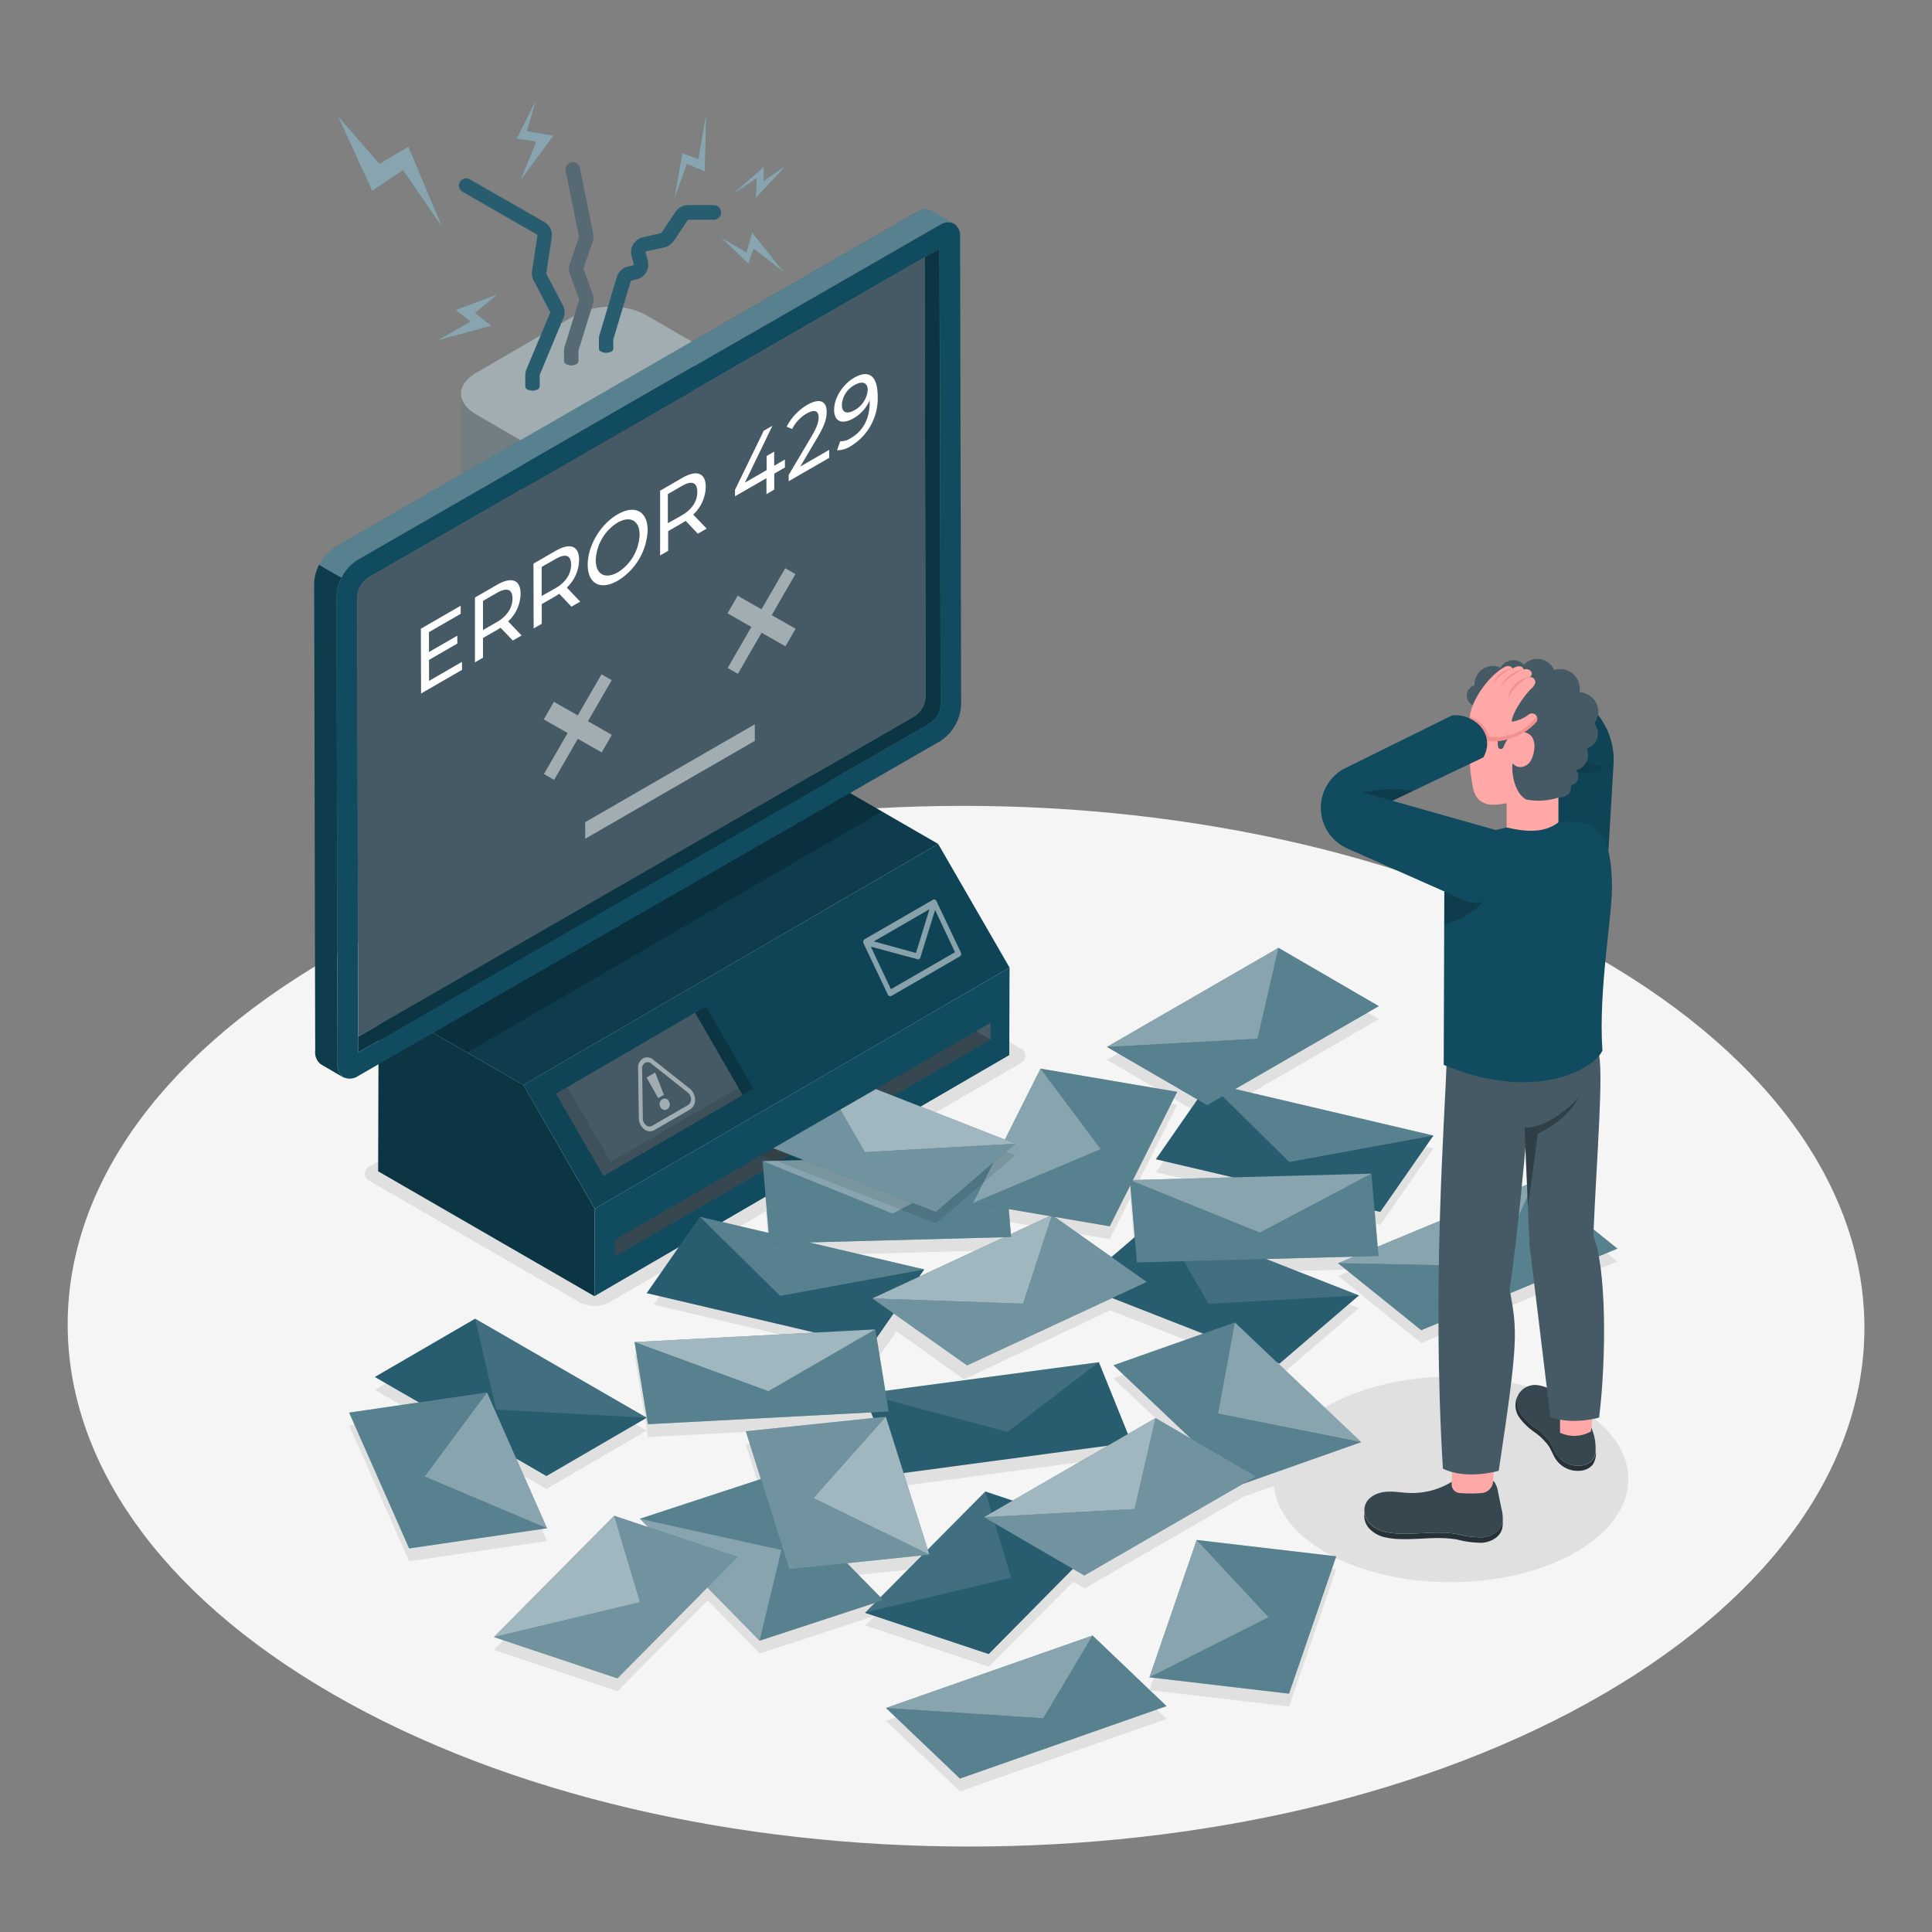 <svg xmlns="http://www.w3.org/2000/svg" viewBox="0 0 500 500"><rect x="0" y="0" width="500" height="500" fill="#808080" stroke="none"/><g id="freepik--Floor--inject-16"><path d="M413.86,248c-91.09-52.59-238.29-52.59-328.79,0s-90,137.85,1.07,190.44,238.29,52.6,328.79,0S505,300.58,413.86,248Z" style="fill:#f5f5f5"></path></g><g id="freepik--Shadows--inject-16"><polygon points="229.29 445.35 248.44 463.61 301.9 444.86 282.75 426.6 229.29 445.35" style="fill:#e0e0e0"></polygon><polygon points="133.62 380.82 141.42 385.32 167.37 370.24 122.97 344.6 97.01 359.69 108.4 366.26 90.36 368.9 105.89 404.05 141.57 398.83 133.62 380.82" style="fill:#e0e0e0"></polygon><path d="M367.82,347.58l50.76-21.12L397,309.12,356.54,326l-.8-9.33,1.47.34L371,297.2l-51.29-12,37.16-21.46-26-15.09-44.4,25.64,23.43,13.61-10.76,15.47L319.07,308l-25.87.69,11.45-22.81-35.36-6,15.58,20.83h0l-15.58-20.83L258.08,302.2l-60.73,1.62,1.52,17.81L183,317.88l-13.84,19.75,44.06,10.43-49,2.6,3.47,21.24,57.73-3,.59,1.46-33,3.43,3.9,12.36-31.31,10.27,2.13,2.17L159,395.6h0L127.83,427h0l32,10.67,23.3-23.5,13.51,13.76,29.75-9.76-2.48,2.5h0l32,10.67,21.82-22,3,1.73,41-23.69,30.64-10.82L330.62,356l.52.2,20.56-17.66-24-9.42,22.66-.61-4.06,1.69ZM165.64,418l-5.11-17.08L165.64,418ZM287.2,320.68l5.33-10.61,1.14,13.4-4.84,4.16-12.41-8.78Zm-25.52,2.78-.61-7.23,11.86,2-33.72,16,1.82-2.6-28.86-6.83Zm-5,71.35-.07-.26.07.26Zm5.47-3.16L255,389.27h0l-14.9,15-6.24-19.76,52.85-7.08Zm-42.9,16.22,19.34-2-10.71,10.8Zm42.47,3.76h0l-4.2-14h0Zm30.23-37.18-7.52-18.59-55.27,7.39-1.94-11.89h0l4.78-6.82L249.5,357l37.8-17.9,24,9.42-23.17,8.18,20.06,19-9.18-5.33Z" style="fill:#e0e0e0"></path><polygon points="297.48 437.41 333.6 441.64 345.82 406.11 309.7 401.87 297.48 437.41" style="fill:#e0e0e0"></polygon><path d="M343.15,364.08c18-10.39,47.06-10.39,64.93,0s17.77,27.22-.21,37.6-47.06,10.39-64.93,0S325.17,374.46,343.15,364.08Z" style="fill:#e0e0e0"></path><path d="M264.39,275,158,336.88a8.24,8.24,0,0,1-8.26,0l-54.3-31.36a2.06,2.06,0,0,1,0-3.57L201.83,240.1a8.24,8.24,0,0,1,8.26,0l54.3,31.36A2.06,2.06,0,0,1,264.39,275Z" style="fill:#e0e0e0"></path></g><g id="freepik--Device--inject-16"><polygon points="153.92 312.8 153.85 335.44 261.2 273.05 261.27 250.41 153.92 312.8" style="fill:#114B5F"></polygon><path d="M135.44,280.79,98,259.19l-.12,43.94,55.94,32.31.07-22.64Z" style="fill:#114B5F"></path><path d="M135.44,280.79,98,259.19l-.12,43.94,55.94,32.31.07-22.64Z" style="opacity:0.3"></path><path d="M153.92,312.8l107.35-62.39-18.47-32L135.44,280.79Z" style="fill:#114B5F"></path><path d="M153.92,312.8l107.35-62.39-18.47-32L135.44,280.79Z" style="opacity:0.1"></path><g style="opacity:0.5"><path d="M242.35,233.2l6.29,13.24a.83.83,0,0,1-.23,1.08l-17.72,10.23a.69.69,0,0,1-.94-.4l-6.26-13.19c0-.1-.06-.17-.08-.23a1.53,1.53,0,0,1,0-.27,1.7,1.7,0,0,1,.05-.23,1.06,1.06,0,0,1,.11-.19.61.61,0,0,1,.17-.16l17.73-10.23a.49.49,0,0,1,.17-.06.4.4,0,0,1,.22,0,.42.42,0,0,1,.18.07.69.69,0,0,1,.2.15A1.3,1.3,0,0,1,242.35,233.2Zm4.78,13.18L242,235.49l-3.81,12.33a.67.67,0,0,1-.29.38.53.53,0,0,1-.43.05L225.37,245l5.2,11,16.56-9.56m-6.6-11.12-14.39,8.31,10.91,3,3.48-11.27" style="fill:#fff"></path></g><polygon points="242.79 218.41 205.38 196.81 98.03 259.19 135.44 280.79 242.79 218.41" style="fill:#114B5F"></polygon><polygon points="242.79 218.41 205.38 196.81 98.03 259.19 135.44 280.79 242.79 218.41" style="opacity:0.2"></polygon><polygon points="205.38 196.81 98.03 259.19 120.92 272.41 228.27 210.02 205.38 196.81" style="opacity:0.2"></polygon><polygon points="179.92 262.09 143.88 283.04 156.17 304.34 192.22 283.39 179.92 262.09" style="fill:#455a64"></polygon><g style="opacity:0.5"><polygon points="171.82 283.34 170.34 284.19 167.34 278.86 169.56 277.57 171.82 283.34" style="fill:#fff"></polygon><path d="M171.42,284.46a1.19,1.19,0,0,1,1.72.64,1.49,1.49,0,0,1-.49,2,1.23,1.23,0,0,1-1.75-.66A1.46,1.46,0,0,1,171.42,284.46Z" style="fill:#fff"></path><path d="M178.53,281.75a3.68,3.68,0,0,1,1.35,2.83,2.81,2.81,0,0,1-1.27,2.54l-9.32,5.38a2.28,2.28,0,0,1-2.62-.3,3.68,3.68,0,0,1-1.34-2.83l-.19-12.9a2.78,2.78,0,0,1,1.27-2.54,2.27,2.27,0,0,1,2.61.29Zm.3,2.71a2.21,2.21,0,0,0-.81-1.7l-9.5-7.52a1.38,1.38,0,0,0-1.57-.18,1.67,1.67,0,0,0-.77,1.53l.19,12.9a2.24,2.24,0,0,0,.81,1.7,1.38,1.38,0,0,0,1.57.18l9.32-5.38a1.7,1.7,0,0,0,.76-1.53" style="fill:#fff"></path></g><polygon points="195.01 281.76 182.72 260.47 179.92 262.09 192.22 283.39 195.01 281.76" style="fill:#114B5F"></polygon><polygon points="195.01 281.76 182.72 260.47 179.92 262.09 192.22 283.39 195.01 281.76" style="opacity:0.3"></polygon><polygon points="156.17 304.34 192.22 283.39 191.08 281.49 158.08 300.67 146.75 281.37 143.88 283.04 156.17 304.34" style="opacity:0.1"></polygon><polygon points="256.35 264.73 252.58 266.9 256.37 269.09 256.35 264.73" style="fill:#455a64"></polygon><polygon points="252.58 266.9 159.23 320.77 159.24 325.13 256.37 269.09 256.37 269.09 252.58 266.9" style="fill:#37474f"></polygon><path d="M120.8,105.47a4.31,4.31,0,0,0,.37.37c-.13-.13-.26-.25-.38-.38Z" style="fill:none"></path><path d="M120.37,104.94l.17.22-.18-.23Z" style="fill:none"></path><path d="M119.88,104.19c.05.09.11.18.17.27l-.17-.28Z" style="fill:none"></path><path d="M121.76,106.35l.22.17-.23-.18Z" style="fill:none"></path><path d="M119.36,102.73c0,.1,0,.2.07.3,0-.1-.05-.21-.07-.32Z" style="fill:none"></path><path d="M122.59,107h0c.16.11.32.22.49.32l12.09,7-12.09-7C122.91,107.17,122.75,107.06,122.59,107Z" style="fill:none"></path><path d="M119.55,103.46c0,.1.09.19.13.29a2.88,2.88,0,0,1-.13-.31Z" style="fill:none"></path><path d="M119.36,102.71c0,.11,0,.22.07.32v0c0,.12.07.25.11.37a2.88,2.88,0,0,0,.13.31v0l.19.4.17.28v0q.14.22.3.45l.18.23.17.21.08.09c.12.13.25.25.38.38l.18.17c.12.11.26.22.4.33l.23.18.14.12.47.31c.16.11.32.22.5.32l12.09,7,44.29-25.57-12.09-7c-5.11-3-13.41-3-18.56,0L123.15,96.52c-2.75,1.59-4,3.71-3.84,5.79h0A2.6,2.6,0,0,0,119.36,102.71Z" style="fill:#455a64"></path><path d="M119.36,102.71c0,.11,0,.22.07.32v0c0,.12.07.25.11.37a2.88,2.88,0,0,0,.13.31v0l.19.4.17.28v0q.14.22.3.45l.18.23.17.21.08.09c.12.13.25.25.38.38l.18.17c.12.11.26.22.4.33l.23.18.14.12.47.31c.16.11.32.22.5.32l12.09,7,44.29-25.57-12.09-7c-5.11-3-13.41-3-18.56,0L123.15,96.52c-2.75,1.59-4,3.71-3.84,5.79h0A2.6,2.6,0,0,0,119.36,102.71Z" style="fill:#fff;opacity:0.5"></path><path d="M123.09,107.27c-.17-.1-.33-.21-.49-.32h0l-.47-.31-.14-.12-.22-.17h0c-.14-.11-.28-.22-.4-.33l-.18-.17a4.31,4.31,0,0,1-.37-.37h0l-.08-.09-.17-.21-.17-.22h0q-.17-.23-.3-.45v0c-.06-.09-.12-.18-.17-.27h0l-.19-.4v0c0-.1-.09-.19-.13-.29v0c0-.12-.07-.25-.11-.37v0c0-.1-.05-.2-.07-.3v0a2.6,2.6,0,0,1,0-.39h0c0-.13,0-.25,0-.38l.12,41.36v.12a2.3,2.3,0,0,0,0,.26,3,3,0,0,0,0,.42v.07c0,.09.06.17.08.26s.07.27.11.4l0,.08a2.4,2.4,0,0,0,.11.23c.06.14.12.28.19.41l0,.1c0,.07.09.13.13.19s.2.31.31.46a1.1,1.1,0,0,1,.09.14l.26.3.09.1a5.21,5.21,0,0,0,.47.47l.08.07c.12.11.27.22.4.33s.24.2.37.29l.47.32.34.22.16.1,12.09,7-.12-41.35Z" style="fill:#37474f"></path><path d="M123.09,107.27c-.17-.1-.33-.21-.49-.32h0l-.47-.31-.14-.12-.22-.17h0c-.14-.11-.28-.22-.4-.33l-.18-.17a4.31,4.31,0,0,1-.37-.37h0l-.08-.09-.17-.21-.17-.22h0q-.17-.23-.3-.45v0c-.06-.09-.12-.18-.17-.27h0l-.19-.4v0c0-.1-.09-.19-.13-.29v0c0-.12-.07-.25-.11-.37v0c0-.1-.05-.2-.07-.3v0a2.6,2.6,0,0,1,0-.39h0c0-.13,0-.25,0-.38l.12,41.36v.12a2.3,2.3,0,0,0,0,.26,3,3,0,0,0,0,.42v.07c0,.09.06.17.08.26s.07.27.11.4l0,.08a2.4,2.4,0,0,0,.11.23c.06.14.12.28.19.41l0,.1c0,.07.09.13.13.19s.2.31.31.46a1.1,1.1,0,0,1,.09.14l.26.3.09.1a5.21,5.21,0,0,0,.47.47l.08.07c.12.11.27.22.4.33s.24.2.37.29l.47.32.34.22.16.1,12.09,7-.12-41.35Z" style="fill:#fff;opacity:0.3"></path><polygon points="179.47 88.73 135.18 114.3 135.3 155.65 179.59 130.09 179.47 88.73" style="fill:#263238"></polygon><path d="M89.05,278.92h0l0,0Z" style="fill:#ffa8a7"></path><path d="M87.37,275.39l-.27-121.1a11.92,11.92,0,0,1,5.4-9.36L243,58.25a3.85,3.85,0,0,1,3.82-.4l-5.67-3.28h0c-1-.63-2.39-.58-3.93.32L86.71,141.58a11.92,11.92,0,0,0-5.4,9.35L81.58,272A3.87,3.87,0,0,0,83,275.41h0l.3.17,5.59,3.26A3.82,3.82,0,0,1,87.37,275.39Z" style="fill:#114B5F"></path><path d="M241.18,54.57h0c-1-.63-2.39-.58-3.93.32L86.71,141.58a11.34,11.34,0,0,0-4.13,4.61l5.79,3.35a11.34,11.34,0,0,1,4.13-4.61L243,58.25a3.85,3.85,0,0,1,3.82-.4Z" style="fill:#fff;opacity:0.3"></path><path d="M81.31,150.93,81.58,272A3.87,3.87,0,0,0,83,275.41h0l.3.17,5.59,3.26a3.82,3.82,0,0,1-1.55-3.46l-.27-121.1a10.47,10.47,0,0,1,1.27-4.75l-5.79-3.35A10.59,10.59,0,0,0,81.31,150.93Z" style="opacity:0.2"></path><path d="M246.92,57.89l0,0,0,0Z" style="fill:#ffa8a7"></path><path d="M248.47,61.34a3.78,3.78,0,0,0-1.56-3.45l0,0,0,0a3.85,3.85,0,0,0-3.82.4L92.5,144.93a11.92,11.92,0,0,0-5.4,9.36l.27,121.1a3.82,3.82,0,0,0,1.55,3.46l.09,0,0,0a3.9,3.9,0,0,0,3.76-.43L243.34,191.8a11.9,11.9,0,0,0,5.4-9.35Zm-7.81,125.83L92.71,272.37l-.26-118.09a6.67,6.67,0,0,1,2.72-4.71l148-85.2.26,118.09A6.69,6.69,0,0,1,240.66,187.17Z" style="fill:#114B5F"></path><path d="M243.13,64.37l-3.83,2.2.25,114a6.71,6.71,0,0,1-2.72,4.71l-144.13,83v4.08l148-85.2a6.69,6.69,0,0,0,2.73-4.71Z" style="fill:#114B5F"></path><path d="M243.13,64.37l-3.83,2.2.25,114a6.71,6.71,0,0,1-2.72,4.71l-144.13,83v4.08l148-85.2a6.69,6.69,0,0,0,2.73-4.71Z" style="opacity:0.3"></path><path d="M239.55,180.59l-.25-114-144.13,83a6.67,6.67,0,0,0-2.72,4.71l.25,114,144.13-83A6.71,6.71,0,0,0,239.55,180.59Z" style="fill:#455a64"></path><g style="opacity:0.5"><polygon points="195.34 187.44 195.35 191.73 151.45 217.07 151.44 212.78 195.34 187.44" style="fill:#fff"></polygon><polygon points="155.66 174.52 158.31 176.03 152.17 186.66 158.34 190.18 155.72 194.72 149.54 191.21 143.41 201.83 140.76 200.33 146.9 189.7 140.72 186.18 143.35 181.63 149.53 185.14 155.66 174.52" style="fill:#fff"></polygon><polygon points="203.22 147.06 205.86 148.57 199.73 159.2 205.9 162.72 203.27 167.27 197.1 163.75 190.97 174.37 188.32 172.87 194.45 162.25 188.28 158.73 190.91 154.17 197.08 157.69 203.22 147.06" style="fill:#fff"></polygon></g><polygon points="119.22 156.76 119.23 158.85 111.01 163.6 111.02 168.74 118.35 164.51 118.36 166.55 111.03 170.78 111.04 176.21 119.56 171.29 119.57 173.36 108.97 179.48 108.92 162.71 119.22 156.76" style="fill:#fff"></polygon><path d="M131.51,160.82l3.48,3.64-2.27,1.31-3.18-3.32c-.28.18-.59.4-.91.58L125,165.11v5.1l-2.08,1.2,0-16.77,5.7-3.29c3.79-2.19,6.1-1.32,6.11,2.33A10.05,10.05,0,0,1,131.51,160.82Zm-2.94.19c2.66-1.54,4.06-3.73,4.06-6.13s-1.42-2.94-4.09-1.41L125,155.52l0,7.54,3.56-2.05" style="fill:#fff"></path><path d="M146.69,152.06l3.47,3.64L147.89,157l-3.16-3.33c-.3.19-.61.41-.92.59l-3.6,2.08v5.09l-2.1,1.21-.05-16.77,5.7-3.29c3.81-2.2,6.1-1.32,6.11,2.33A10,10,0,0,1,146.69,152.06Zm-2.95.19c2.68-1.54,4.07-3.73,4.06-6.13s-1.41-3-4.08-1.41l-3.54,2,0,7.53,3.54-2" style="fill:#fff"></path><path d="M159.85,133.11c4.45-2.57,7.75-.82,7.76,4.11a16.08,16.08,0,0,1-7.71,13.05c-4.49,2.6-7.79.82-7.8-4.09S155.36,135.7,159.85,133.11Zm.05,15a12,12,0,0,0,5.63-9.7c0-3.73-2.44-5-5.67-3.18a12,12,0,0,0-5.68,9.73c0,3.72,2.44,5,5.72,3.15" style="fill:#fff"></path><path d="M179.4,133.18l3.49,3.62-2.29,1.32-3.16-3.33c-.28.18-.61.41-.91.58l-3.61,2.09v5.09l-2.08,1.2,0-16.76,5.7-3.3c3.79-2.18,6.1-1.32,6.11,2.34A10.1,10.1,0,0,1,179.4,133.18Zm-2.94.18c2.67-1.54,4.06-3.73,4-6.12s-1.4-3-4.07-1.42l-3.55,2.05,0,7.54,3.55-2" style="fill:#fff"></path><polygon points="199.91 110.18 192.78 124.91 198.41 121.66 198.39 118.01 200.35 116.88 200.36 120.53 203.13 118.93 203.14 120.98 200.37 122.58 200.38 126.7 198.36 127.87 198.35 123.75 190.22 128.44 190.22 126.77 197.65 111.48 199.91 110.18" style="fill:#fff"></polygon><path d="M208.94,104.77c3-1.76,5-1.09,5,1.79,0,1.62-.4,3.33-2.38,6.65l-4.45,7.53,7.49-4.32v2.07l-10.49,6.05v-1.62l5.93-10c1.53-2.62,1.82-3.83,1.82-4.89,0-1.73-1.07-2.16-3.11-1a9.46,9.46,0,0,0-3.74,4l-1.42-.6A13.8,13.8,0,0,1,208.94,104.77Z" style="fill:#fff"></path><path d="M221,97.79c3.92-2.26,6.13-.52,6.15,4.83a14.44,14.44,0,0,1-6.88,12.78,6.5,6.5,0,0,1-3.64,1.13l.8-2.33a4.66,4.66,0,0,0,2.82-.86c3-1.71,4.83-4.91,4.82-9.11v-.61a10,10,0,0,1-4.2,4.65c-2.9,1.67-5,.88-5-2.21S218.12,99.47,221,97.79Zm.21,8.33a6.6,6.6,0,0,0,3.36-5.2c0-1.73-1.21-2.55-3.48-1.24a6.23,6.23,0,0,0-3.21,5.11c0,2,1.28,2.51,3.33,1.33" style="fill:#fff"></path><path d="M145.66,79l-4.28-8.19,0-.12,1.4-9.25a3.91,3.91,0,0,0-1.93-4L121.56,46.4a1.86,1.86,0,0,0-1.86,3.23L139,60.71l.09.2-1.39,9.26a3.92,3.92,0,0,0,.4,2.4l4.28,8.19v.16l-6.14,14.7a3.91,3.91,0,0,0-.3,1.51v2.81a.88.88,0,0,0,.53.84,2.94,2.94,0,0,0,2.65,0,.93.93,0,0,0,.55-.77l0-3,6.13-14.7A3.92,3.92,0,0,0,145.66,79Z" style="fill:#114B5F"></path><path d="M151,69.59v-.13l2.38-6.91a3.9,3.9,0,0,0,.13-2.06l-3.44-17a1.87,1.87,0,0,0-3.67.74l3.45,17.12-2.38,6.92a4,4,0,0,0,0,2.63l2.41,6.54v.12l-3.74,12.12a4.17,4.17,0,0,0-.17,1.16v2.64a.93.93,0,0,0,.54.76,2.88,2.88,0,0,0,2.65,0,.88.88,0,0,0,.54-.84V90.76l3.74-12.12a3.92,3.92,0,0,0-.07-2.51Z" style="fill:#455a64"></path><path d="M184.56,53.08h-6.47a3.9,3.9,0,0,0-3.26,1.74l-3.62,5.41-.12.08-4.74,1.12a3.93,3.93,0,0,0-2.7,2.26,4,4,0,0,0-.15,2.72l.53,2a.2.2,0,0,1,0,.15.27.27,0,0,1-.12.09l-1.46.36a3.92,3.92,0,0,0-2.81,2.68l-4.51,15.07A3.86,3.86,0,0,0,155,87.9v2.32h0a.91.91,0,0,0,.54.77,2.94,2.94,0,0,0,2.65,0,.86.86,0,0,0,.53-.88V87.84l4.51-15.07.13-.13,1.46-.36A3.94,3.94,0,0,0,167.46,70a4.16,4.16,0,0,0,.14-2.7l-.54-2a.19.19,0,0,1,0-.15.14.14,0,0,1,.12-.09L172,64a4,4,0,0,0,2.37-1.64l3.61-5.41.16-.09h6.47a1.87,1.87,0,1,0,0-3.73Z" style="fill:#114B5F"></path><g style="opacity:0.1"><path d="M145.66,79l-4.28-8.19,0-.12,1.4-9.25a3.91,3.91,0,0,0-1.93-4L121.56,46.4a1.86,1.86,0,0,0-1.86,3.23L139,60.71l.09.2-1.39,9.26a3.92,3.92,0,0,0,.4,2.4l4.28,8.19v.16l-6.14,14.7a3.91,3.91,0,0,0-.3,1.51v2.81a.88.88,0,0,0,.53.84,2.94,2.94,0,0,0,2.65,0,.93.93,0,0,0,.55-.77l0-3,6.13-14.7A3.92,3.92,0,0,0,145.66,79Z" style="fill:#fff"></path><path d="M151,69.59v-.13l2.38-6.91a3.9,3.9,0,0,0,.13-2.06l-3.44-17a1.87,1.87,0,0,0-3.67.74l3.45,17.12-2.38,6.92a4,4,0,0,0,0,2.63l2.41,6.54v.12l-3.74,12.12a4.17,4.17,0,0,0-.17,1.16v2.64a.93.93,0,0,0,.54.76,2.88,2.88,0,0,0,2.65,0,.88.88,0,0,0,.54-.84V90.76l3.74-12.12a3.92,3.92,0,0,0-.07-2.51Z" style="fill:#fff"></path><path d="M184.56,53.08h-6.47a3.9,3.9,0,0,0-3.26,1.74l-3.62,5.41-.12.08-4.74,1.12a3.93,3.93,0,0,0-2.7,2.26,4,4,0,0,0-.15,2.72l.53,2a.2.2,0,0,1,0,.15.27.27,0,0,1-.12.09l-1.46.36a3.92,3.92,0,0,0-2.81,2.68l-4.51,15.07A3.86,3.86,0,0,0,155,87.9v2.32h0a.91.91,0,0,0,.54.77,2.94,2.94,0,0,0,2.65,0,.86.86,0,0,0,.53-.88V87.84l4.51-15.07.13-.13,1.46-.36A3.94,3.94,0,0,0,167.46,70a4.16,4.16,0,0,0,.14-2.7l-.54-2a.19.19,0,0,1,0-.15.14.14,0,0,1,.12-.09L172,64a4,4,0,0,0,2.37-1.64l3.61-5.41.16-.09h6.47a1.87,1.87,0,1,0,0-3.73Z" style="fill:#fff"></path></g><polygon points="87.39 29.94 98.2 42.36 105.71 37.94 114.52 58.93 104.3 44.05 96.31 49.41 87.39 29.94" style="fill:#114B5F"></polygon><polygon points="138.73 25.83 133.71 35.88 138.73 36.65 134.61 46.82 143.24 35.1 136.41 33.94 138.73 25.83" style="fill:#114B5F"></polygon><polygon points="182.77 29.21 180.71 41.16 176.59 39.61 174.44 51.72 177.79 42.44 182.43 44.42 182.77 29.21" style="fill:#114B5F"></polygon><polygon points="189.38 50.43 197.67 43.17 197.67 46.8 203.64 42.62 195.61 51.25 195.82 46.15 189.38 50.43" style="fill:#114B5F"></polygon><polygon points="186.43 61.34 193.68 68.26 195.05 64.37 202.86 70.43 194.65 60.13 193.16 65.28 186.43 61.34" style="fill:#114B5F"></polygon><polygon points="128.88 76.1 117.86 80.22 121.75 83.19 113.23 88.1 127.14 84.34 122.97 80.99 128.88 76.1" style="fill:#114B5F"></polygon><g style="opacity:0.5"><polygon points="87.39 29.94 98.2 42.36 105.71 37.94 114.52 58.93 104.3 44.05 96.31 49.41 87.39 29.94" style="fill:#fff"></polygon><polygon points="138.73 25.83 133.71 35.88 138.73 36.65 134.61 46.82 143.24 35.1 136.41 33.94 138.73 25.83" style="fill:#fff"></polygon><polygon points="182.77 29.21 180.71 41.16 176.59 39.61 174.44 51.72 177.79 42.44 182.43 44.42 182.77 29.21" style="fill:#fff"></polygon><polygon points="189.38 50.43 197.67 43.17 197.67 46.8 203.64 42.62 195.61 51.25 195.82 46.15 189.38 50.43" style="fill:#fff"></polygon><polygon points="186.43 61.34 193.68 68.26 195.05 64.37 202.86 70.43 194.65 60.13 193.16 65.28 186.43 61.34" style="fill:#fff"></polygon><polygon points="128.88 76.1 117.86 80.22 121.75 83.19 113.23 88.1 127.14 84.34 122.97 80.99 128.88 76.1" style="fill:#fff"></polygon></g></g><g id="freepik--Envelopes--inject-16"><polygon points="284.39 352.54 223.46 360.69 231.86 381.48 292.8 373.32 284.39 352.54" style="fill:#114B5F"></polygon><polygon points="284.39 352.54 260.75 370.56 223.46 360.69 284.39 352.54" style="fill:#fff;opacity:0.2"></polygon><polygon points="284.39 352.54 292.8 373.32 231.86 381.48 223.46 360.69 260.75 370.56 284.39 352.54" style="fill:#fff;opacity:0.1"></polygon><polygon points="312.88 280.25 299.14 300.02 357.21 313.65 370.96 293.88 312.88 280.25" style="fill:#114B5F"></polygon><polygon points="370.96 293.88 333.67 300.73 312.88 280.25 370.96 293.88" style="fill:#fff;opacity:0.3"></polygon><polygon points="370.96 293.88 357.21 313.65 299.14 300.02 312.88 280.25 333.67 300.73 370.96 293.88" style="fill:#fff;opacity:0.1"></polygon><polygon points="181.12 314.9 167.37 334.67 225.44 348.3 239.19 328.53 181.12 314.9" style="fill:#114B5F"></polygon><polygon points="239.19 328.53 201.9 335.38 181.12 314.9 239.19 328.53" style="fill:#fff;opacity:0.3"></polygon><polygon points="239.19 328.53 225.44 348.3 167.37 334.67 181.12 314.9 201.9 335.38 239.19 328.53" style="fill:#fff;opacity:0.1"></polygon><polygon points="397.04 305.8 346.27 326.91 367.82 344.25 418.58 323.14 397.04 305.8" style="fill:#114B5F"></polygon><polygon points="397.04 305.8 387.21 327.72 346.27 326.91 397.04 305.8" style="fill:#fff;opacity:0.5"></polygon><polygon points="397.04 305.8 418.58 323.14 367.82 344.25 346.27 326.91 387.21 327.72 397.04 305.8" style="fill:#fff;opacity:0.3"></polygon><polygon points="299.79 314.9 279.22 332.56 331.14 352.9 351.7 335.25 299.79 314.9" style="fill:#114B5F"></polygon><polygon points="351.7 335.25 312.76 337.43 299.79 314.9 351.7 335.25" style="fill:#fff;opacity:0.2"></polygon><polygon points="351.7 335.25 331.14 352.9 279.22 332.56 299.79 314.9 312.76 337.43 351.7 335.25" style="fill:#fff;opacity:0.1"></polygon><polygon points="345.82 402.78 309.7 398.55 297.48 434.08 297.48 434.08 297.48 434.08 297.48 434.08 297.48 434.08 333.6 438.32 345.82 402.78" style="fill:#114B5F"></polygon><polygon points="309.7 398.55 328.32 418.53 297.48 434.08 309.7 398.55" style="fill:#fff;opacity:0.5"></polygon><polygon points="333.6 438.32 297.48 434.08 328.32 418.53 309.7 398.55 345.82 402.78 333.6 438.32" style="fill:#fff;opacity:0.3"></polygon><polygon points="282.75 423.27 229.29 442.02 248.44 460.29 301.9 441.54 282.75 423.27" style="fill:#114B5F"></polygon><polygon points="282.75 423.27 270 444.69 229.29 442.02 282.75 423.27" style="fill:#fff;opacity:0.5"></polygon><polygon points="282.75 423.27 301.9 441.54 248.44 460.29 229.29 442.02 270 444.69 282.75 423.27" style="fill:#fff;opacity:0.3"></polygon><polygon points="330.87 245.3 286.47 270.94 312.43 286.02 356.83 260.39 330.87 245.3" style="fill:#114B5F"></polygon><polygon points="286.47 270.94 325.45 268.83 330.87 245.3 286.47 270.94" style="fill:#fff;opacity:0.5"></polygon><polygon points="286.47 270.94 312.43 286.02 356.83 260.39 330.87 245.3 325.45 268.83 286.47 270.94" style="fill:#fff;opacity:0.3"></polygon><polygon points="272.26 314.44 225.76 336.03 250.28 353.36 296.78 331.77 272.26 314.44" style="fill:#114B5F"></polygon><polygon points="225.76 336.03 264.78 337.39 272.26 314.44 225.76 336.03" style="fill:#fff;opacity:0.6"></polygon><polygon points="225.76 336.03 250.28 353.36 296.78 331.77 272.26 314.44 264.78 337.39 225.76 336.03" style="fill:#fff;opacity:0.4"></polygon><polygon points="354.93 303.74 292.41 305.41 294.23 326.72 356.75 325.05 354.93 303.74" style="fill:#114B5F"></polygon><polygon points="354.93 303.74 326.06 319 292.41 305.41 354.93 303.74" style="fill:#fff;opacity:0.5"></polygon><polygon points="354.93 303.74 356.75 325.05 294.23 326.72 292.41 305.41 326.06 319 354.93 303.74" style="fill:#fff;opacity:0.3"></polygon><polygon points="259.87 298.83 197.35 300.5 199.17 321.81 261.68 320.14 259.87 298.83" style="fill:#114B5F"></polygon><polygon points="259.87 298.83 231 314.09 197.35 300.5 259.87 298.83" style="fill:#fff;opacity:0.5"></polygon><polygon points="259.87 298.83 261.68 320.14 199.17 321.81 197.35 300.5 231 314.09 259.87 298.83" style="fill:#fff;opacity:0.3"></polygon><path d="M286.94,396.62,255,386h0l-31.13,31.39h0l32,10.68ZM257,392.76l4.65,15.55h0Z" style="fill:#114B5F"></path><polygon points="254.99 385.95 261.68 408.31 223.86 417.34 254.99 385.95" style="fill:#fff;opacity:0.2"></polygon><polygon points="255.81 428.01 223.86 417.34 261.68 408.31 254.99 385.95 286.94 396.62 255.81 428.01" style="fill:#fff;opacity:0.1"></polygon><polygon points="269.29 276.56 251.82 311.34 287.2 317.36 304.65 282.57 269.29 276.56" style="fill:#114B5F"></polygon><polygon points="269.29 276.56 284.87 297.39 251.82 311.34 269.29 276.56" style="fill:#fff;opacity:0.5"></polygon><polygon points="287.2 317.36 251.82 311.34 284.87 297.39 269.29 276.56 304.65 282.57 287.2 317.36" style="fill:#fff;opacity:0.3"></polygon><polygon points="319.58 342.24 288.17 353.33 320.87 384.31 352.27 373.22 319.58 342.24" style="fill:#114B5F"></polygon><polygon points="319.58 342.24 352.27 373.22 315.23 365.83 319.58 342.24" style="fill:#fff;opacity:0.5"></polygon><polygon points="319.58 342.24 315.23 365.83 352.27 373.22 320.87 384.31 288.17 353.33 319.58 342.24" style="fill:#fff;opacity:0.3"></polygon><polygon points="299.05 367 254.65 392.64 280.61 407.73 325.01 382.09 299.05 367" style="fill:#114B5F"></polygon><polygon points="254.65 392.64 293.63 390.53 299.05 367 254.65 392.64" style="fill:#fff;opacity:0.6"></polygon><polygon points="254.65 392.64 280.61 407.73 325.01 382.09 299.05 367 293.63 390.53 254.65 392.64" style="fill:#fff;opacity:0.4"></polygon><polygon points="197.61 382.55 165.61 393.05 196.59 424.61 228.6 414.11 197.61 382.55" style="fill:#114B5F"></polygon><polygon points="202.24 401.12 196.59 424.61 165.61 393.05 202.24 401.12" style="fill:#fff;opacity:0.5"></polygon><polygon points="197.61 382.55 228.6 414.11 196.59 424.61 165.61 393.05 196.59 424.61 202.24 401.12 165.61 393.05 197.61 382.55" style="fill:#fff;opacity:0.3"></polygon><polygon points="229.25 366.64 193.02 370.42 204.28 406.1 240.51 402.33 229.25 366.64" style="fill:#114B5F"></polygon><polygon points="229.25 366.64 240.51 402.33 210.52 387.7 229.25 366.64" style="fill:#fff;opacity:0.6"></polygon><polygon points="229.25 366.64 210.52 387.7 240.51 402.33 204.28 406.1 193.02 370.42 229.25 366.64" style="fill:#fff;opacity:0.4"></polygon><polygon points="190.91 402.95 158.95 392.28 165.64 414.64 165.64 414.64 158.95 392.28 127.83 423.67 127.83 423.67 127.83 423.67 127.83 423.67 127.83 423.67 159.78 434.35 190.91 402.95" style="fill:#114B5F"></polygon><polygon points="158.95 392.28 165.64 414.64 127.83 423.67 158.95 392.28" style="fill:#fff;opacity:0.6"></polygon><polygon points="159.78 434.35 127.83 423.67 165.64 414.64 158.95 392.28 190.91 402.95 159.78 434.35" style="fill:#fff;opacity:0.4"></polygon><polygon points="122.97 341.28 97.01 356.36 141.42 382 167.37 366.91 122.97 341.28" style="fill:#114B5F"></polygon><polygon points="167.37 366.91 128.39 364.8 122.97 341.28 167.37 366.91" style="fill:#fff;opacity:0.2"></polygon><polygon points="167.37 366.91 141.42 382 97.01 356.36 122.97 341.28 128.39 364.8 167.37 366.91" style="fill:#fff;opacity:0.1"></polygon><polygon points="126.04 360.36 90.36 365.58 105.89 400.73 141.57 395.51 126.04 360.36" style="fill:#114B5F"></polygon><polygon points="126.04 360.36 141.57 395.51 109.89 382.13 126.04 360.36" style="fill:#fff;opacity:0.5"></polygon><polygon points="126.04 360.36 109.89 382.13 141.57 395.51 105.89 400.73 90.36 365.58 126.04 360.36" style="fill:#fff;opacity:0.3"></polygon><polygon points="226.53 344.04 164.22 347.33 167.68 368.58 229.99 365.29 226.53 344.04" style="fill:#114B5F"></polygon><polygon points="226.53 344.04 198.87 360.04 164.22 347.33 226.53 344.04" style="fill:#fff;opacity:0.6"></polygon><polygon points="226.53 344.04 229.99 365.29 167.68 368.58 164.22 347.33 198.87 360.04 226.53 344.04" style="fill:#fff;opacity:0.3"></polygon><polygon points="223.57 283.62 214.38 288.93 197.03 298.94 242.21 316.63 262.77 298.97 223.57 283.62" style="opacity:0.1"></polygon><polygon points="226.68 281.85 217.48 287.15 200.13 297.16 242.21 313.65 262.77 295.99 226.68 281.85" style="fill:#114B5F"></polygon><polygon points="223.83 298.17 262.77 295.99 226.68 281.85 217.48 287.15 223.83 298.17" style="fill:#fff;opacity:0.6"></polygon><polygon points="262.77 295.99 223.83 298.17 217.48 287.15 200.13 297.16 242.21 313.65 262.77 295.99" style="fill:#fff;opacity:0.4"></polygon></g><g id="freepik--Character--inject-16"><path d="M416.25,220.28l1.33-22.53a18.61,18.61,0,0,0-7.39-16l-8.09-6.09L403.28,224Z" style="fill:#114B5F"></path><path d="M416.25,220.28l1.33-22.53a18.61,18.61,0,0,0-7.39-16l-8.09-6.09L403.28,224Z" style="opacity:0.1"></path><path d="M403.67,195.63a54.67,54.67,0,0,0,12,2.64,8.7,8.7,0,0,1-6.71,1.66A8.49,8.49,0,0,1,403.67,195.63Z" style="opacity:0.1"></path><path d="M388.7,394.43c-.66,2.07-2.94,3.26-5.11,3.43a25.75,25.75,0,0,1-6.45-.82c-4.8-.87-9.43,0-14.21-.12a20.32,20.32,0,0,1-4.67-.51,7.69,7.69,0,0,1-4-2.36,5.31,5.31,0,0,1-1.15-2.5,5,5,0,0,0,1.15,3.91,7.74,7.74,0,0,0,4,2.35,20.32,20.32,0,0,0,4.67.51c4.78.11,9.41-.75,14.21.12a25.31,25.31,0,0,0,6.45.83c2.17-.18,4.45-1.36,5.11-3.44a5.48,5.48,0,0,0,.17-2.21A5.84,5.84,0,0,1,388.7,394.43Z" style="fill:#263238"></path><path d="M388.58,390.45l-.89-4.36a6.35,6.35,0,0,0-.74-2.21,2.15,2.15,0,0,0-1.94-1.11c-2.62-.35-6.32-1.3-8.5.2a19.58,19.58,0,0,1-11.75,3.41c-2.17-.08-4.34-.53-6.5-.26s-4.39,1.46-5,3.54a4.31,4.31,0,0,0-.11,1.89,5.31,5.31,0,0,0,1.15,2.5,7.69,7.69,0,0,0,4,2.36,20.32,20.32,0,0,0,4.67.51c4.78.11,9.41-.75,14.21.12a25.75,25.75,0,0,0,6.45.82c2.17-.17,4.45-1.36,5.11-3.43a5.84,5.84,0,0,0,.17-.81A10.34,10.34,0,0,0,388.58,390.45Z" style="fill:#37474f"></path><path d="M375.87,378.4l-.18,5.68a2.24,2.24,0,0,0,2.08,2.32,36.33,36.33,0,0,0,5.72,0,3.24,3.24,0,0,0,2.93-3l.23-4.2Z" style="fill:#ffa8a7"></path><path d="M413,375.38a4.46,4.46,0,0,1-.76,2.35,4.32,4.32,0,0,1-2.68,1.51,6.78,6.78,0,0,1-6.65-2.74c-.72-1-1.13-2.25-1.8-3.31a15.14,15.14,0,0,0-3.73-3.63,15.7,15.7,0,0,1-3.76-3.6,5.31,5.31,0,0,1-.71-4.8,3.37,3.37,0,0,0-.36.61,5.47,5.47,0,0,0,.68,5.11,16.08,16.08,0,0,0,3.83,3.71,15.39,15.39,0,0,1,3.81,3.74c.69,1.09,1.1,2.34,1.83,3.41a6.86,6.86,0,0,0,6.78,2.82,4.37,4.37,0,0,0,2.74-1.55,5.27,5.27,0,0,0,.79-3.27C413,375.62,413,375.5,413,375.38Z" style="fill:#263238"></path><path d="M411.22,368.26c-1.72-3-5.28-5.23-8-7.37a10.25,10.25,0,0,0-5.32-2.42,5,5,0,0,0-5,2.53c0,.05,0,.11-.05.16a5.31,5.31,0,0,0,.71,4.8,15.7,15.7,0,0,0,3.76,3.6,15.14,15.14,0,0,1,3.73,3.63c.67,1.06,1.08,2.28,1.8,3.31a6.78,6.78,0,0,0,6.65,2.74,4.32,4.32,0,0,0,2.68-1.51,4.46,4.46,0,0,0,.76-2.35c0-.27,0-.54,0-.82A13.16,13.16,0,0,0,411.22,368.26Z" style="fill:#37474f"></path><path d="M403.74,365.63v5.16a8.65,8.65,0,0,0,8-.35l.48-4.65Z" style="fill:#ffa8a7"></path><path d="M413.61,272c1.54,4.65-.36,26.7-1.26,47.86,3.35,8,3.45,30.91,1.51,47,0,0-6.56,2-12.62-.09l-5.4-44.62L394.78,297s-1.91,22.31-4.1,36.63c2.06,11,2.28,13.27-2.81,47,0,0-8.26,2.49-14.45-.55-2.88-47.38.47-90.26,1-105.79Z" style="fill:#455a64"></path><path d="M395.42,312.36l-.86-20.52c5.3,0,10.23-4,14-7.72-3.6,6.4-10.56,9.24-10.56,9.24Z" style="opacity:0.3"></path><path d="M373.79,230.73l-.16,44.86c23.65,9.91,39,1,41.07-3.7-1.09-16.35,2.77-35.48,2.47-43.61s-1.29-17.29-13.89-15.45l-13.4,1.31-6.8,1.65Z" style="fill:#114B5F"></path><path d="M403.28,206.41a3.62,3.62,0,0,0,2.62-.89,2.6,2.6,0,0,0,.62-2.25,2.45,2.45,0,0,0,1.8-1.46,2.81,2.81,0,0,0-.42-2.45,4.11,4.11,0,0,0,2.66-2.17,4.31,4.31,0,0,0,.12-3.53,3.82,3.82,0,0,0,2.68-2.6,4.14,4.14,0,0,0-.76-3.82,5.17,5.17,0,0,0,.6-5.14,5.42,5.42,0,0,0-4.41-3,5.29,5.29,0,0,0-1.73-4.75,5.1,5.1,0,0,0-4.87-.95,4.68,4.68,0,0,0-7.8-1.34,3.59,3.59,0,0,0-3.16-1.17,3.7,3.7,0,0,0-2.85,1.89,4.79,4.79,0,0,0-6.77,4.58,2.82,2.82,0,0,0-2,2.79,3,3,0,0,0,2.33,2.69,66.93,66.93,0,0,0,6.28,18.41c1.33,2.59,3,5.21,5.54,6.55C396.52,209.28,400.89,208.45,403.28,206.41Z" style="fill:#455a64"></path><polygon points="380.96 191.27 378.19 196.1 381.23 197.22 380.96 191.27" style="fill:#f28f8f"></polygon><path d="M381.92,182.87a45,45,0,0,0-.8,20.5,7,7,0,0,0,1.28,3.25,5.13,5.13,0,0,0,3.52,1.62,15.12,15.12,0,0,0,4-.38v6.28c4.76,1.12,9.66,1.56,13.4-1.31v-6.42a17,17,0,0,1-8.32.51c-3.29-1.77-3.95-7.78-3.49-9.37a2.47,2.47,0,0,0,2.57.9,3.41,3.41,0,0,0,2.14-1.69,7.13,7.13,0,0,0,.8-2.67,4.88,4.88,0,0,0-.49-3.31,3.47,3.47,0,0,0-3.73-1.26,5.35,5.35,0,0,0-3.14,2.62,9.25,9.25,0,0,0-.55,1.2.74.74,0,0,1-1.44-.18,9.91,9.91,0,0,1,.94-5.25,3.66,3.66,0,0,1-2.69-1.65,3.46,3.46,0,0,1-.52-3A9.93,9.93,0,0,1,381.92,182.87Z" style="fill:#ffa8a7"></path><path d="M385.72,191.84A15.46,15.46,0,0,0,397.45,187a1.42,1.42,0,0,0,.2-1.7l0,0a1.38,1.38,0,0,0-2-.4,9.28,9.28,0,0,1-4.42,1.88c.11-2.33,3.34-6.87,5-8.51a3,3,0,0,0,1.1-1.56,1.3,1.3,0,0,0-.41-1.12,1.24,1.24,0,0,0-1.12-.34,1,1,0,0,0,.62-1,1.23,1.23,0,0,0-.81-.95,1.6,1.6,0,0,0-1.27,0,1,1,0,0,0-.7-.79,1.73,1.73,0,0,0-1.1,0,5.58,5.58,0,0,0-1.05.49,1.52,1.52,0,0,0-1.84-.52c-4.21,2.14-9.26,9-9.3,13.72A5.87,5.87,0,0,0,385.72,191.84Z" style="fill:#ffa8a7"></path><path d="M395.75,175.17a11.38,11.38,0,0,0-5.37,5.44C390.77,177,394.32,175.33,395.75,175.17Z" style="fill:#f28f8f"></path><path d="M394.29,173.19c-3.56,1.69-5.13,3.46-6.1,5A8.22,8.22,0,0,1,394.29,173.19Z" style="fill:#f28f8f"></path><path d="M391.44,172.93a11.65,11.65,0,0,0-5.05,4.11A6.33,6.33,0,0,1,391.44,172.93Z" style="fill:#f28f8f"></path><path d="M392.79,189.48a12.85,12.85,0,0,1-7.48,1.12,7.17,7.17,0,0,0-2.36-3.72,7,7,0,0,0-2.61-1.36c0,.2,0,.41,0,.61a5.87,5.87,0,0,0,5.42,5.71A15.46,15.46,0,0,0,397.45,187a1.39,1.39,0,0,0,.22-1.63A12.93,12.93,0,0,1,392.79,189.48Z" style="fill:#f28f8f"></path><path d="M386.7,229c-4,.07-8,.27-12.07.42l-.84,1.36,0,8.4A18.73,18.73,0,0,0,386.7,229Z" style="opacity:0.2"></path><path d="M387.09,214.81l-26.72-7.57L383.9,196c3.42-6.26-2.85-11.59-8.17-10.82l-27.21,13.44a11.48,11.48,0,0,0-6.69,10.44h0a11.49,11.49,0,0,0,6.84,10.51l31,13.74C389,236.44,395.52,217.2,387.09,214.81Z" style="fill:#114B5F"></path><path d="M360.37,207.24l-7.63-2.17h0a39.36,39.36,0,0,1,12-.57l1.12.12Z" style="opacity:0.2"></path></g></svg>